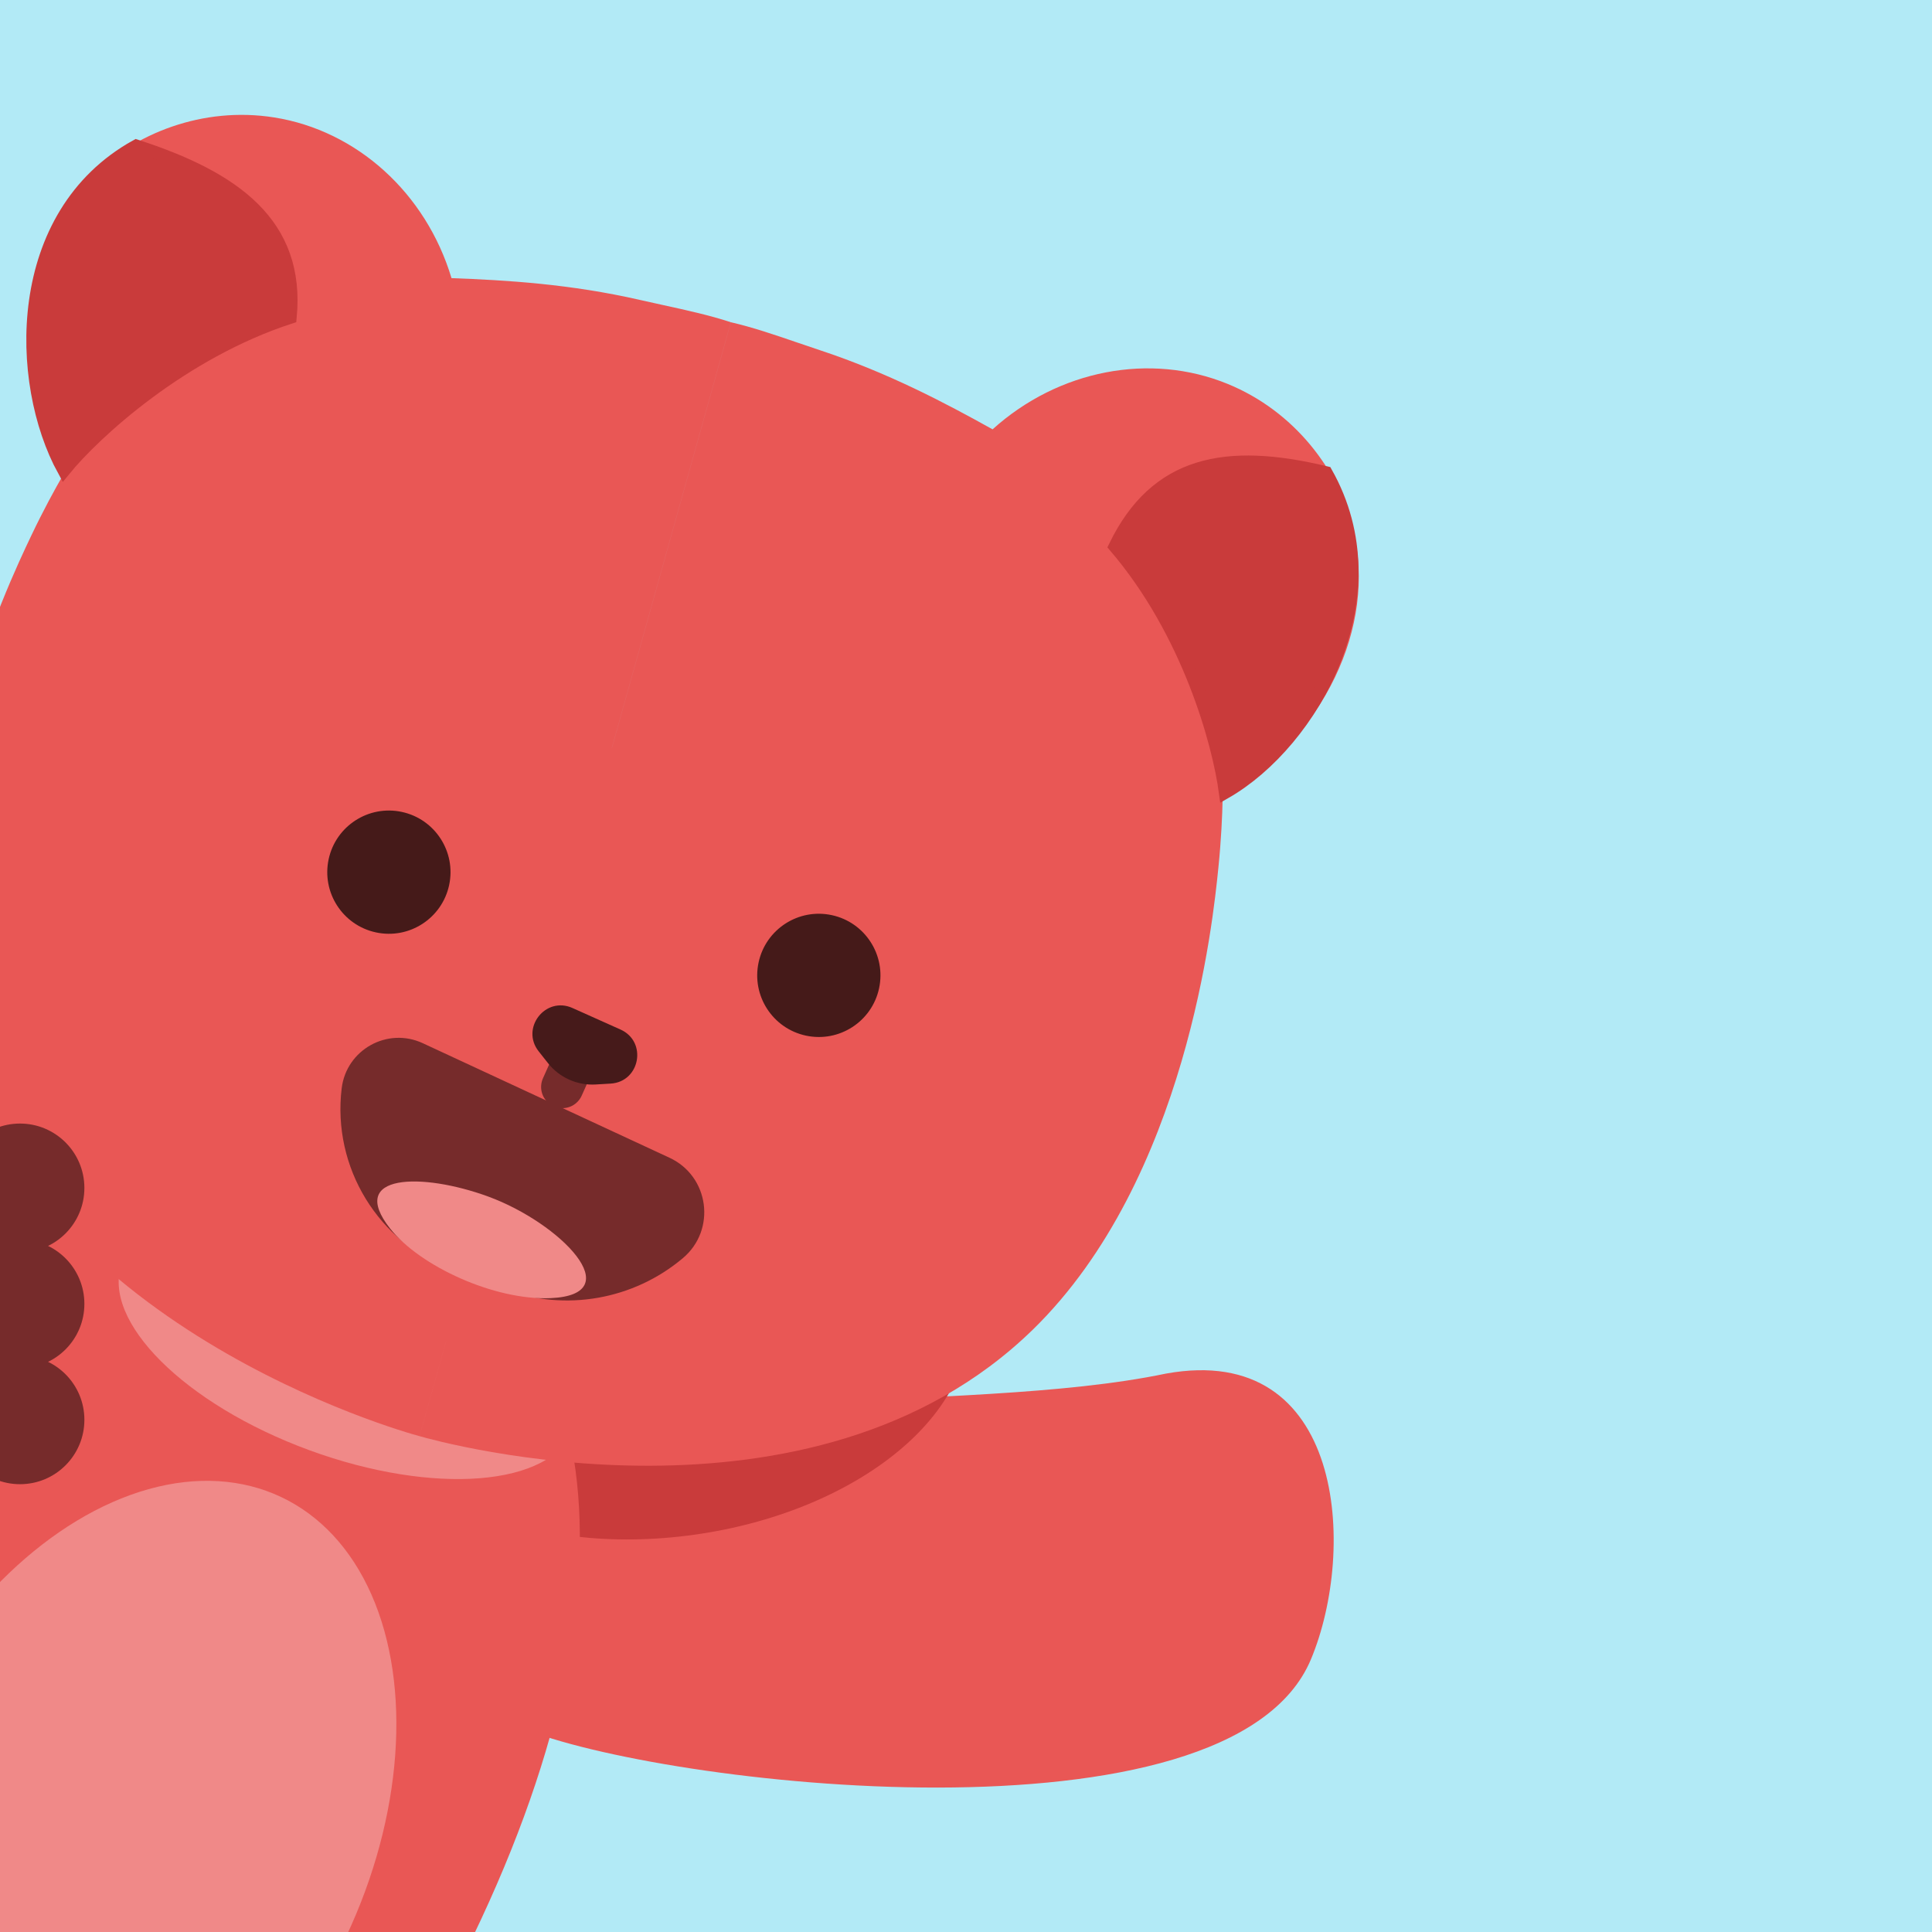 <svg width="300" height="300" viewBox="0 0 300 300" fill="none" xmlns="http://www.w3.org/2000/svg">
<g clip-path="url(#clip0_572_120)">
<rect width="300" height="300" fill="#B2EAF6"/>
<path d="M43.931 277.444C21.942 275.282 -14.243 315.5 -42.489 331.593C-66.56 346.189 -46.637 371.677 -29.939 379.745C-0.685 393.878 58.786 327.383 68.908 306.545C76.67 290.566 62.04 279.225 43.931 277.444Z" fill="#E95755"/>
<path d="M9.673 282.076C13.978 303.748 -22.504 343.697 -35.755 373.383C-47.924 398.768 -75.239 381.436 -84.903 365.608C-101.833 337.879 -41.48 272.182 -21.734 260.069C-6.591 250.78 6.128 264.229 9.673 282.076Z" fill="#E95755"/>
<path d="M28.175 229.796C17.195 248.97 -36.551 255.154 -66.035 268.848C-91.88 280.007 -101.106 249.001 -98.005 230.717C-92.571 198.686 -3.916 188.751 18.932 192.577C36.453 195.511 37.218 214.006 28.175 229.796Z" fill="#C93B3B"/>
<path d="M80.451 229.973C95.492 213.787 149.24 219.944 181.06 213.289C208.762 208.278 210.721 240.568 203.557 257.673C191.004 287.64 102.405 277.223 81.019 268.318C64.619 261.49 68.065 243.302 80.451 229.973Z" fill="#E95755"/>
<path d="M150.175 203.403C152.371 219.103 133.408 234.731 107.819 238.31C82.231 241.889 59.707 232.064 57.511 216.364C55.315 200.664 74.279 185.036 99.867 181.457C125.456 177.878 147.98 187.704 150.175 203.403Z" fill="#C93B3B"/>
<path d="M-20.166 328.954C-28.628 324.046 -76.936 291.355 -48.119 244.737C-11.83 186.032 29.561 168.305 62.393 186.605L62.397 186.598C62.544 186.684 62.691 186.77 62.838 186.856C62.986 186.94 63.133 187.025 63.281 187.111L63.276 187.118C95.465 206.528 100.632 251.258 67.698 311.908C41.545 360.071 -10.858 334.352 -19.282 329.466L-20.166 328.954Z" fill="#E95755"/>
<ellipse cx="19.141" cy="284.366" rx="38.271" ry="57.407" transform="rotate(25.266 19.141 284.366)" fill="#F08988"/>
<path d="M88.996 221.865C85.721 230.795 67.381 232.281 48.033 225.186C28.685 218.09 15.656 205.099 18.93 196.169C22.206 187.239 40.545 185.752 59.893 192.848C79.241 199.944 92.271 212.935 88.996 221.865Z" fill="#F08988"/>
<path fill-rule="evenodd" clip-rule="evenodd" d="M65.145 223.006C67.967 223.834 126.03 239.94 160.368 206.474C184.291 183.155 188.371 142.824 189.181 134.82L189.193 134.703C189.638 130.297 189.793 126.62 189.848 124.109C205.699 114.354 213.726 97.331 210.154 82.325C207.923 72.948 200.959 63.836 190.616 59.608C178.59 54.694 164.376 57.423 154.127 66.668C146.695 62.525 137.839 57.864 127.357 54.393C126.162 53.997 124.987 53.595 123.828 53.199C120.245 51.973 116.824 50.803 113.488 50.038L95.016 116.134C95.015 116.133 95.014 116.133 95.012 116.133L113.483 50.038C110.233 48.962 106.702 48.19 103.002 47.38C101.806 47.118 100.593 46.852 99.366 46.572C88.603 44.105 78.614 43.5 70.11 43.189C66.139 29.971 55.399 20.267 42.569 18.235C31.532 16.488 20.853 20.67 14.084 27.532C3.249 38.512 1.288 57.23 9.781 73.788C8.526 75.964 6.752 79.188 4.849 83.186L4.798 83.293C1.341 90.557 -16.079 127.16 -7.711 159.503C4.302 205.923 62.302 222.25 65.145 223.006ZM69.268 208.254L65.145 223.006L65.149 223.008L69.272 208.255C69.27 208.255 69.269 208.254 69.268 208.254Z" fill="#E95755"/>
<path d="M70.38 197.288L78.395 200.227C87.816 203.683 98.367 201.825 106.041 195.359C111.255 190.966 110.144 182.646 103.961 179.775L65.647 161.987C60.159 159.44 53.782 162.989 53.056 168.995C51.566 181.303 58.74 193.019 70.38 197.288Z" fill="#762B2B"/>
<path d="M85.483 201.575C76.862 201.949 65.217 196.657 60.567 190.755C53.852 182.23 65.532 182.03 75.829 185.806C86.985 189.897 97.909 201.037 85.483 201.575Z" fill="#F08988"/>
<path d="M89.666 163.544L87.318 168.783" stroke="#762B2B" stroke-width="6.59" stroke-linecap="round" stroke-linejoin="round"/>
<path d="M83.647 163.255L85.084 165.074C86.865 167.328 89.635 168.569 92.502 168.398L94.816 168.26C99.403 167.987 100.544 161.745 96.351 159.865L88.892 156.522C84.698 154.643 80.799 159.649 83.647 163.255Z" fill="#461A1A"/>
<circle cx="60.387" cy="135.429" r="9.568" transform="rotate(12.14 60.387 135.429)" fill="black" fill-opacity="0.7"/>
<circle cx="127.148" cy="151.456" r="9.568" transform="rotate(12.14 127.148 151.456)" fill="black" fill-opacity="0.7"/>
<path d="M45.072 49.279C28.313 54.715 14.773 67.08 9.914 73.048C2.414 59.346 1.905 33.351 21.162 22.665C36.415 27.598 46.481 34.787 45.072 49.279Z" fill="#C93B3B" stroke="#C93B3B" stroke-width="2"/>
<path d="M173.14 84.84C184.592 98.228 189.242 115.412 190.269 123.039C203.821 115.272 216.754 92.567 205.914 73.397C190.329 69.638 179.507 71.746 173.14 84.84Z" fill="#C93B3B" stroke="#C93B3B" stroke-width="2"/>
<circle cx="3.103" cy="184.465" r="10" fill="#762B2B"/>
<circle cx="3.103" cy="202.465" r="10" fill="#762B2B"/>
<circle cx="3.104" cy="220.465" r="10" fill="#762B2B"/>
</g>
<defs>
<clipPath id="clip0_572_120">
<rect width="300" height="300" fill="white"/>
</clipPath>
</defs>
</svg>
